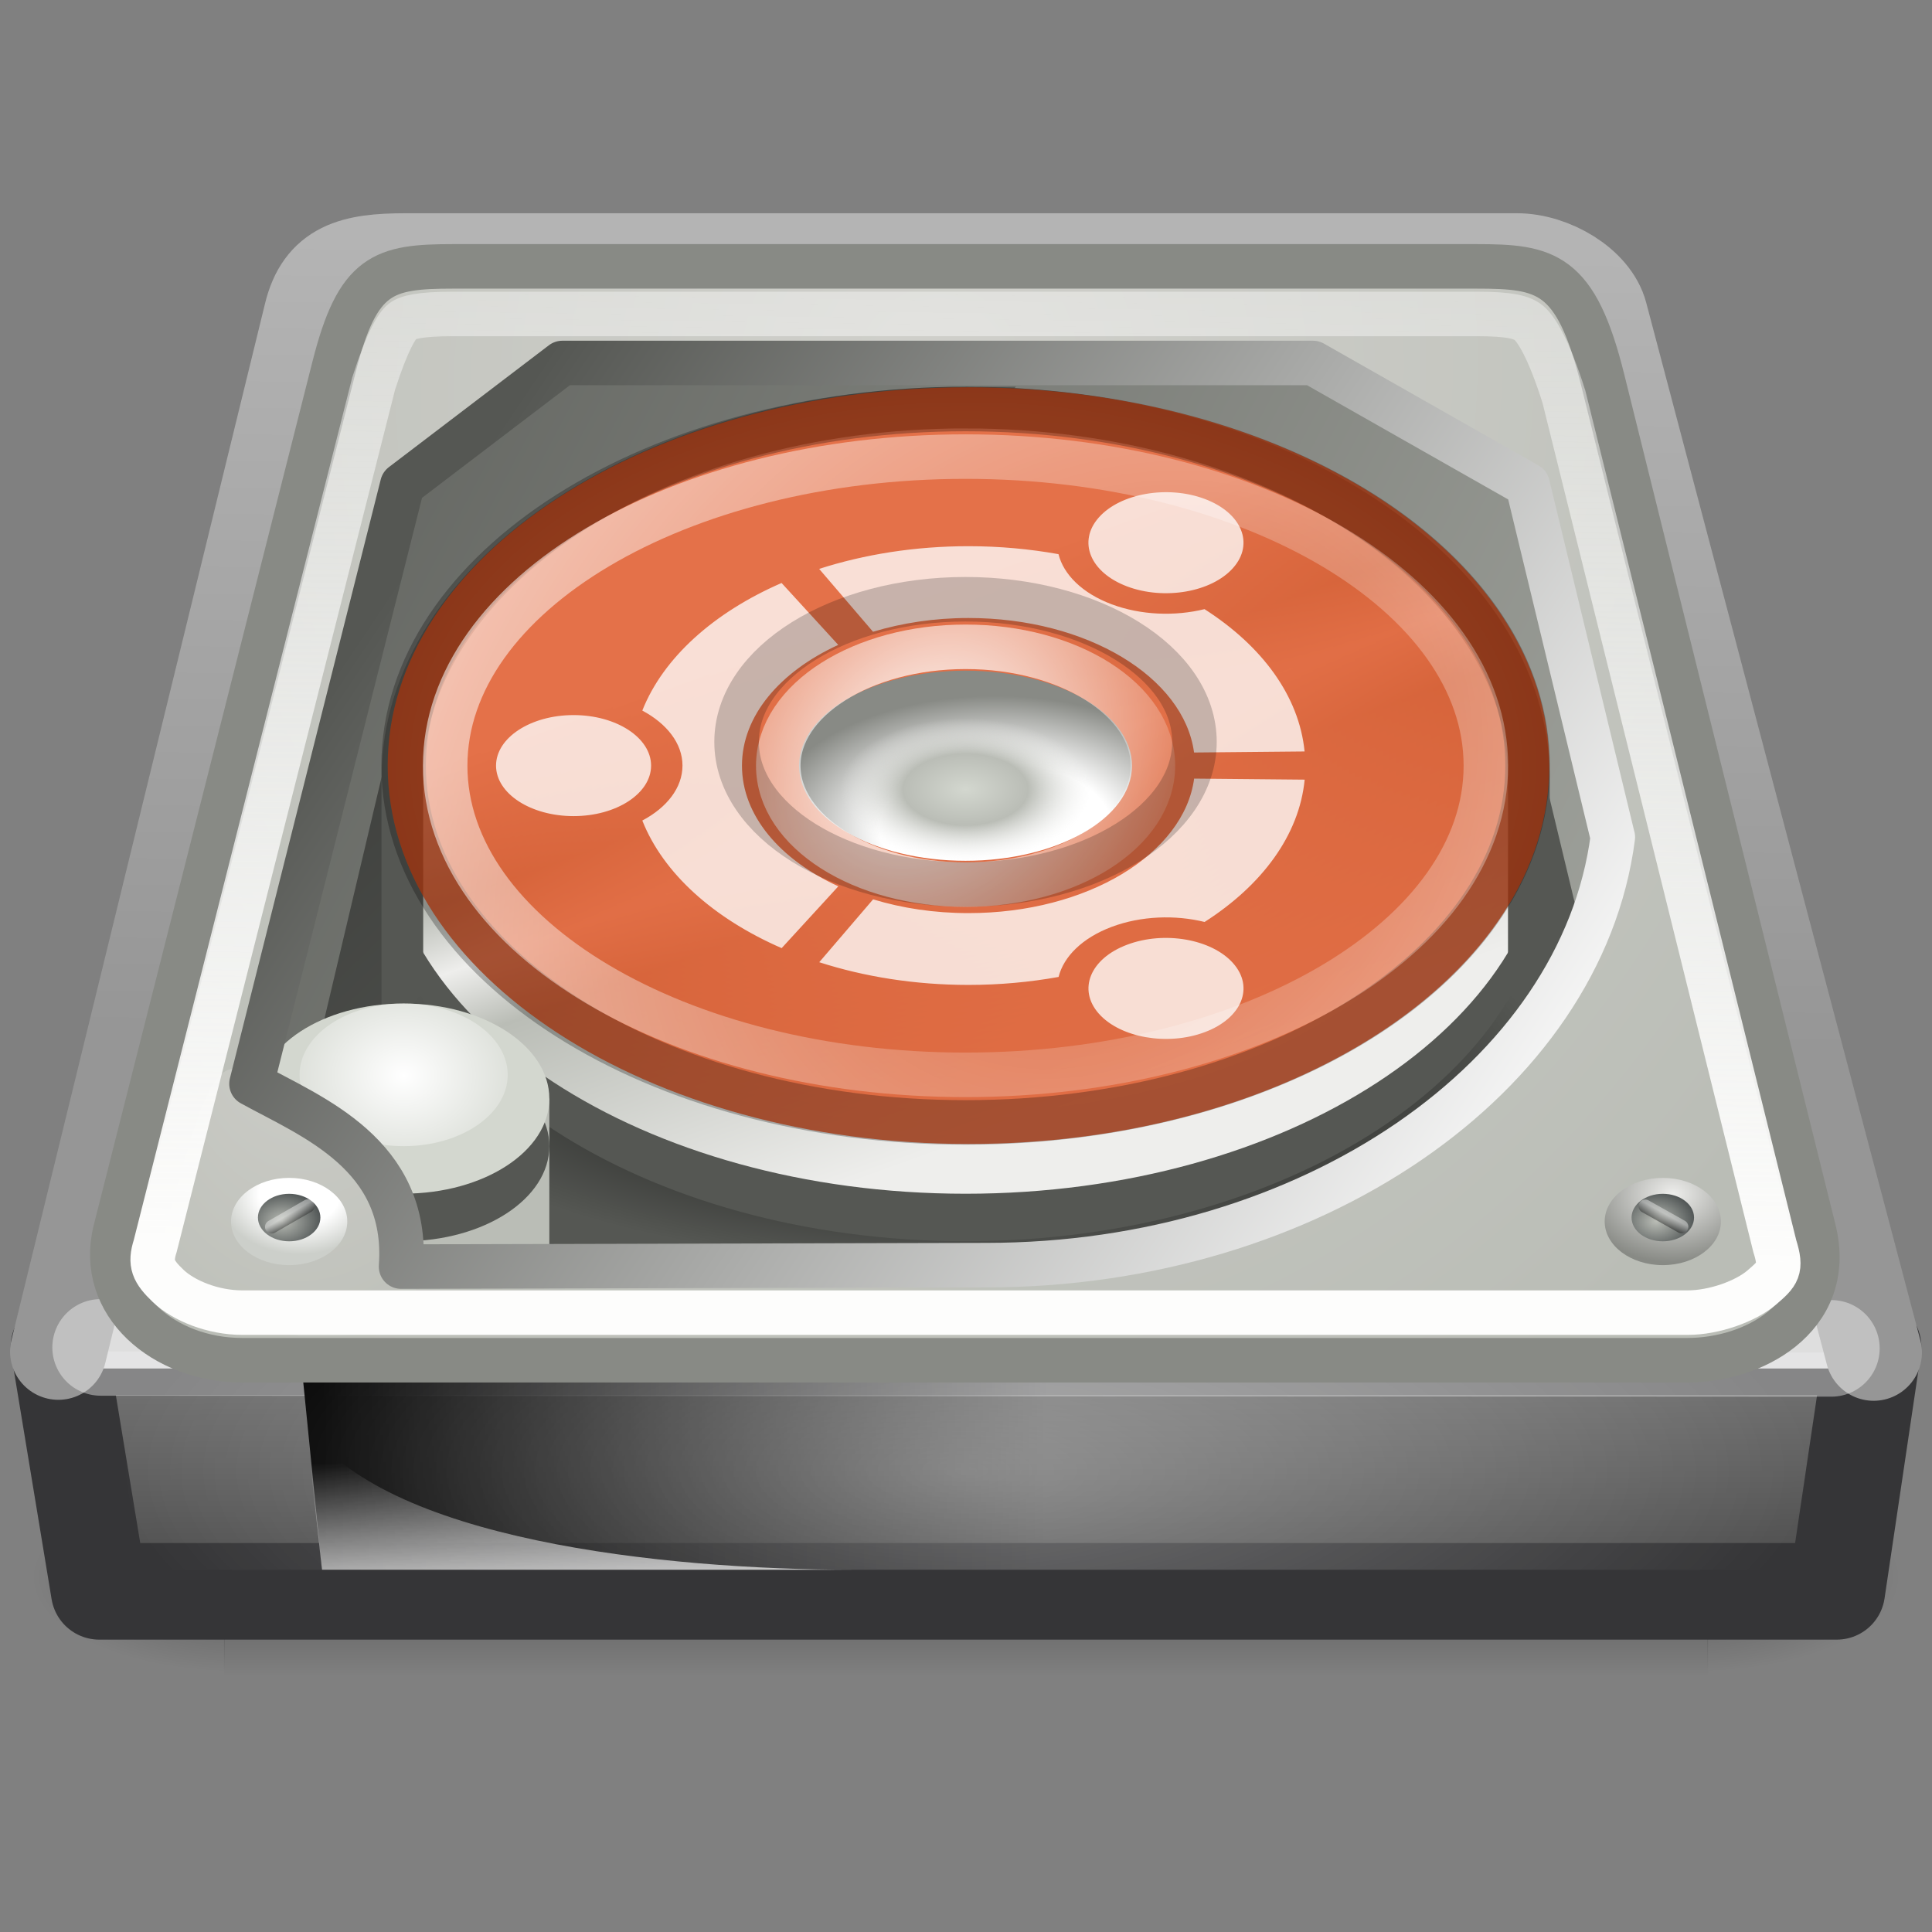 <?xml version="1.0" encoding="UTF-8" standalone="no"?>
<!-- Created with Inkscape (http://www.inkscape.org/) -->

<svg
   xmlns:dc="http://purl.org/dc/elements/1.1/"
   xmlns:cc="http://creativecommons.org/ns#"
   xmlns:rdf="http://www.w3.org/1999/02/22-rdf-syntax-ns#"
   xmlns:svg="http://www.w3.org/2000/svg"
   xmlns="http://www.w3.org/2000/svg"
   xmlns:xlink="http://www.w3.org/1999/xlink"
   xmlns:sodipodi="http://sodipodi.sourceforge.net/DTD/sodipodi-0.dtd"
   xmlns:inkscape="http://www.inkscape.org/namespaces/inkscape"
   id="svg3786"
   height="24"
   width="24"
   version="1.0"
   inkscape:version="0.48.4 r9939"
   sodipodi:docname="gparted.svg">
  <rect width="100%" height="100%" fill="#808080" stroke="none"/>
  <sodipodi:namedview
     pagecolor="#ffffff"
     bordercolor="#666666"
     borderopacity="1"
     objecttolerance="10"
     gridtolerance="10"
     guidetolerance="10"
     inkscape:pageopacity="0"
     inkscape:pageshadow="2"
     inkscape:window-width="1322"
     inkscape:window-height="1027"
     id="namedview73"
     showgrid="false"
     inkscape:zoom="29.083333"
     inkscape:cx="12"
     inkscape:cy="12"
     inkscape:window-x="860"
     inkscape:window-y="24"
     inkscape:window-maximized="0"
     inkscape:current-layer="svg3786" />
  <defs
     id="defs3788">
    <radialGradient
       id="radialGradient4241"
       fx="113.67"
       fy="98"
       gradientUnits="userSpaceOnUse"
       cy="97.588"
       cx="113.07"
       r="2.563">
      <stop
         id="stop4243"
         style="stop-color:#eee"
         offset="0" />
      <stop
         id="stop4245"
         style="stop-color:#cecece"
         offset=".16" />
      <stop
         id="stop4247"
         style="stop-color:#888"
         offset=".468" />
      <stop
         id="stop4249"
         style="stop-color:#555"
         offset="1" />
    </radialGradient>
    <linearGradient
       id="linearGradient4035">
      <stop
         id="stop4037"
         style="stop-color:#f5f5f5"
         offset="0" />
      <stop
         id="stop4039"
         style="stop-color:#e7e7e7"
         offset=".47" />
      <stop
         id="stop4041"
         style="stop-color:#8c8c8c"
         offset=".693" />
      <stop
         id="stop4043"
         style="stop-color:#ddd"
         offset=".835" />
      <stop
         id="stop4045"
         style="stop-color:#a8a8a8"
         offset="1" />
    </linearGradient>
    <linearGradient
       id="linearGradient5060">
      <stop
         id="stop5062"
         offset="0" />
      <stop
         id="stop5064"
         style="stop-opacity:0"
         offset="1" />
    </linearGradient>
    <radialGradient
       id="radialGradient2896"
       gradientUnits="userSpaceOnUse"
       cy="42"
       cx="24"
       gradientTransform="matrix(0.5,0,1.39065e-8,0.179,5.5e-7,10.75)"
       r="21">
      <stop
         id="stop6312-6"
         style="stop-color:#fff"
         offset="0" />
      <stop
         id="stop6314-6"
         style="stop-color:#fff;stop-opacity:0"
         offset="1" />
    </radialGradient>
    <radialGradient
       id="radialGradient2902"
       xlink:href="#linearGradient4035"
       gradientUnits="userSpaceOnUse"
       cy="143.83"
       cx="127.32"
       gradientTransform="matrix(0.095,-0.013,0.003,0.05,-3.719,0.714)"
       r="78.728" />
    <linearGradient
       id="linearGradient2905"
       y2="33.759"
       gradientUnits="userSpaceOnUse"
       x2="12.222"
       gradientTransform="matrix(0.511,0,0,0.449,-0.013,2.989)"
       y1="37.206"
       x1="12.277">
      <stop
         id="stop4238"
         style="stop-color:#eee"
         offset="0" />
      <stop
         id="stop4240"
         style="stop-color:#eee;stop-opacity:0"
         offset="1" />
    </linearGradient>
    <linearGradient
       id="linearGradient2908"
       y2="35.281"
       xlink:href="#linearGradient5060"
       gradientUnits="userSpaceOnUse"
       x2="24.688"
       gradientTransform="matrix(0.511,0,0,0.449,0.394,2.393)"
       y1="35.281"
       x1="7.062" />
    <radialGradient
       id="radialGradient2920"
       gradientUnits="userSpaceOnUse"
       cy="191.85"
       cx="142.62"
       gradientTransform="matrix(0.092,0,0,-0.065,-1.556,21.024)"
       r="78.728">
      <stop
         id="stop7611"
         style="stop-color:#fff"
         offset="0" />
      <stop
         id="stop7677"
         style="stop-color:#e7e7e7"
         offset=".47" />
      <stop
         id="stop7613"
         style="stop-color:#8c8c8c"
         offset=".672" />
      <stop
         id="stop7617"
         style="stop-color:#ddd"
         offset=".835" />
      <stop
         id="stop7615"
         style="stop-color:#a8a8a8"
         offset="1" />
    </radialGradient>
    <radialGradient
       id="radialGradient2923"
       xlink:href="#linearGradient4035"
       gradientUnits="userSpaceOnUse"
       cy="206.43"
       cx="141.75"
       gradientTransform="matrix(0.176,-0.003,0.001,0.145,-13.512,-14.109)"
       r="78.728" />
    <radialGradient
       id="radialGradient2927"
       gradientUnits="userSpaceOnUse"
       cy="8.49"
       cx="11.734"
       gradientTransform="matrix(0.688,0.349,-0.234,0.462,-0.025,-2.969)"
       r="23.048">
      <stop
         id="stop7064"
         style="stop-color:#e6e6e6"
         offset="0" />
      <stop
         id="stop7060"
         style="stop-color:#c8c8c8"
         offset="1" />
    </radialGradient>
    <linearGradient
       id="linearGradient2929"
       y2="10"
       gradientUnits="userSpaceOnUse"
       x2="18.073"
       gradientTransform="matrix(0.5,0,0,0.5,0,-2)"
       y1="29.797"
       x1="17.814">
      <stop
         id="stop3486"
         style="stop-color:#969696"
         offset="0" />
      <stop
         id="stop3488"
         style="stop-color:#b4b4b4"
         offset="1" />
    </linearGradient>
    <linearGradient
       id="linearGradient2933"
       y2="50"
       gradientUnits="userSpaceOnUse"
       x2="30"
       gradientTransform="matrix(0.501,0,0,0.38,-2.525,0.968)"
       y1="41"
       x1="29.938">
      <stop
         id="stop2223"
         style="stop-color:#7a7a7a"
         offset="0" />
      <stop
         id="stop2219"
         style="stop-color:#474747"
         offset="1" />
    </linearGradient>
    <radialGradient
       id="radialGradient2936"
       xlink:href="#linearGradient5060"
       gradientUnits="userSpaceOnUse"
       cy="486.65"
       cx="605.71"
       gradientTransform="matrix(-0.022,0,0,0.01,16.306,14.726)"
       r="117.14" />
    <radialGradient
       id="radialGradient2939"
       xlink:href="#linearGradient5060"
       gradientUnits="userSpaceOnUse"
       cy="486.65"
       cx="605.71"
       gradientTransform="matrix(0.022,0,0,0.01,7.694,14.726)"
       r="117.14" />
    <linearGradient
       id="linearGradient2942"
       y2="609.51"
       gradientUnits="userSpaceOnUse"
       x2="302.86"
       gradientTransform="matrix(0.038,0,0,0.01,-1.799,14.726)"
       y1="366.65"
       x1="302.86">
      <stop
         id="stop5050"
         style="stop-opacity:0"
         offset="0" />
      <stop
         id="stop5056"
         offset=".5" />
      <stop
         id="stop5052"
         style="stop-opacity:0"
         offset="1" />
    </linearGradient>
    <radialGradient
       id="radialGradient2947"
       fx="113.67"
       fy="98"
       xlink:href="#radialGradient4241"
       gradientUnits="userSpaceOnUse"
       cy="97.588"
       cx="113.07"
       gradientTransform="matrix(0.165,0,0,0.175,3.027,-1.253)"
       r="2.563" />
    <radialGradient
       id="radialGradient2953"
       fx="113.67"
       fy="98"
       xlink:href="#radialGradient4241"
       gradientUnits="userSpaceOnUse"
       cy="97.588"
       cx="113.07"
       gradientTransform="matrix(0.112,0.017,-0.012,0.075,7.396,-5.316)"
       r="2.563" />
    <radialGradient
       id="radialGradient2959"
       fx="113.67"
       fy="98"
       xlink:href="#radialGradient4241"
       gradientUnits="userSpaceOnUse"
       cy="97.588"
       cx="113.07"
       gradientTransform="matrix(0.111,-0.019,0.013,0.075,3.133,6.399)"
       r="2.563" />
    <radialGradient
       id="radialGradient2965"
       fx="113.67"
       fy="98"
       xlink:href="#radialGradient4241"
       gradientUnits="userSpaceOnUse"
       cy="97.588"
       cx="113.07"
       gradientTransform="matrix(-0.165,0,0,0.175,20.981,-1.253)"
       r="2.563" />
    <linearGradient
       id="linearGradient5048">
      <stop
         style="stop-color:black;stop-opacity:0;"
         id="stop5050-0"
         offset="0" />
      <stop
         style="stop-color:black;stop-opacity:1;"
         id="stop5056-6"
         offset="0.5" />
      <stop
         style="stop-color:black;stop-opacity:0;"
         id="stop5052-4"
         offset="1" />
    </linearGradient>
    <radialGradient
       inkscape:collect="always"
       xlink:href="#linearGradient5060-3"
       id="radialGradient2644"
       gradientUnits="userSpaceOnUse"
       gradientTransform="matrix(2.774,0,0,1.97,-1891.633,-872.885)"
       cx="605.714"
       cy="486.648"
       fx="605.714"
       fy="486.648"
       r="117.143" />
    <linearGradient
       id="linearGradient5060-3"
       inkscape:collect="always">
      <stop
         style="stop-color:black;stop-opacity:1;"
         id="stop5062-3"
         offset="0" />
      <stop
         style="stop-color:black;stop-opacity:0;"
         id="stop5064-6"
         offset="1" />
    </linearGradient>
    <radialGradient
       inkscape:collect="always"
       xlink:href="#linearGradient5060-3"
       id="radialGradient2646"
       gradientUnits="userSpaceOnUse"
       gradientTransform="matrix(-2.774,0,0,1.97,112.762,-872.885)"
       cx="605.714"
       cy="486.648"
       fx="605.714"
       fy="486.648"
       r="117.143" />
    <linearGradient
       id="linearGradient48779">
      <stop
         style="stop-color:#aaaaaa;stop-opacity:1;"
         offset="0"
         id="stop48781" />
      <stop
         style="stop-color:#7e807a;stop-opacity:1;"
         offset="1"
         id="stop48783" />
    </linearGradient>
    <linearGradient
       id="linearGradient24230">
      <stop
         style="stop-color:#707070;stop-opacity:1;"
         offset="0"
         id="stop24232" />
      <stop
         style="stop-color:#333333;stop-opacity:1;"
         offset="1"
         id="stop24234" />
    </linearGradient>
    <linearGradient
       id="linearGradient4194">
      <stop
         style="stop-color:#aaaaaa;stop-opacity:1;"
         offset="0"
         id="stop4196" />
      <stop
         style="stop-color:#7e807a;stop-opacity:1;"
         offset="1"
         id="stop4198" />
    </linearGradient>
    <radialGradient
       inkscape:collect="always"
       xlink:href="#linearGradient5740"
       id="radialGradient2945"
       gradientUnits="userSpaceOnUse"
       gradientTransform="matrix(1.033,-0.596,0.575,0.996,-12.235,11.555)"
       cx="25.252"
       cy="16.48"
       fx="25.252"
       fy="16.48"
       r="21.98" />
    <linearGradient
       id="linearGradient5740">
      <stop
         id="stop5742"
         offset="0"
         style="stop-color:#d0d0cb;stop-opacity:1;" />
      <stop
         id="stop5744"
         offset="1"
         style="stop-color:#babdb6;stop-opacity:1" />
    </linearGradient>
    <linearGradient
       inkscape:collect="always"
       xlink:href="#linearGradient9641"
       id="linearGradient3802"
       x1="50.506"
       y1="37.469"
       x2="2.4"
       y2="8.448"
       gradientUnits="userSpaceOnUse"
       gradientTransform="matrix(0.517,0,0,0.591,-0.416,-2.893)" />
    <linearGradient
       id="linearGradient9641">
      <stop
         id="stop9643"
         offset="0"
         style="stop-color:#babdb6;stop-opacity:1" />
      <stop
         id="stop9645"
         offset="1"
         style="stop-color:#555753;stop-opacity:1" />
    </linearGradient>
    <linearGradient
       inkscape:collect="always"
       xlink:href="#linearGradient3804"
       id="linearGradient3810"
       x1="8.094"
       y1="13.796"
       x2="20.502"
       y2="29.456"
       gradientUnits="userSpaceOnUse"
       gradientTransform="matrix(0.519,0,0,0.632,-0.476,-5.798)" />
    <linearGradient
       id="linearGradient3804">
      <stop
         style="stop-color:#2f302e;stop-opacity:1;"
         offset="0"
         id="stop3806" />
      <stop
         style="stop-color:#555753;stop-opacity:1;"
         offset="1"
         id="stop3808" />
    </linearGradient>
    <linearGradient
       gradientTransform="matrix(0.5,0,0,0.576,-3.4668e-4,-4.15)"
       inkscape:collect="always"
       xlink:href="#linearGradient4122"
       id="linearGradient4141"
       gradientUnits="userSpaceOnUse"
       x1="19.679"
       y1="20.903"
       x2="23.185"
       y2="32.097" />
    <linearGradient
       id="linearGradient4122">
      <stop
         id="stop4124"
         offset="0"
         style="stop-color:white;stop-opacity:1" />
      <stop
         style="stop-color:#babdb6;stop-opacity:1"
         offset="0.25"
         id="stop4130" />
      <stop
         id="stop4132"
         offset="0.375"
         style="stop-color:#eeeeec;stop-opacity:1" />
      <stop
         style="stop-color:#babdb6;stop-opacity:1"
         offset="0.5"
         id="stop4126" />
      <stop
         id="stop4128"
         offset="1"
         style="stop-color:#eeeeec;stop-opacity:1" />
    </linearGradient>
    <radialGradient
       inkscape:collect="always"
       xlink:href="#linearGradient4092"
       id="radialGradient4098"
       cx="24"
       cy="30.266"
       fx="24"
       fy="30.266"
       r="14"
       gradientTransform="matrix(0.517,0,0,0.18,-0.416,7.766)"
       gradientUnits="userSpaceOnUse" />
    <linearGradient
       inkscape:collect="always"
       id="linearGradient4092">
      <stop
         style="stop-color:#000000;stop-opacity:1;"
         offset="0"
         id="stop4094" />
      <stop
         style="stop-color:#000000;stop-opacity:0;"
         offset="1"
         id="stop4096" />
    </linearGradient>
    <radialGradient
       inkscape:collect="always"
       xlink:href="#linearGradient3909"
       id="radialGradient3915"
       cx="7.625"
       cy="30.578"
       fx="7.625"
       fy="30.578"
       r="0.531"
       gradientTransform="matrix(3.288,6.5164246e-6,2.857115e-6,-2.709,-20.056,96.197)"
       gradientUnits="userSpaceOnUse" />
    <linearGradient
       inkscape:collect="always"
       id="linearGradient3909">
      <stop
         style="stop-color:#ffffff;stop-opacity:1;"
         offset="0"
         id="stop3911" />
      <stop
         style="stop-color:#ffffff;stop-opacity:0;"
         offset="1"
         id="stop3913" />
    </linearGradient>
    <radialGradient
       inkscape:collect="always"
       xlink:href="#linearGradient5740-6"
       id="radialGradient3884"
       gradientUnits="userSpaceOnUse"
       gradientTransform="matrix(0.155,-0.151,0.086,0.252,-1.494,11.317)"
       cx="25.252"
       cy="16.48"
       fx="25.252"
       fy="16.48"
       r="21.98" />
    <linearGradient
       id="linearGradient5740-6">
      <stop
         id="stop5742-3"
         offset="0"
         style="stop-color:#d0d0cb;stop-opacity:1;" />
      <stop
         id="stop5744-8"
         offset="1"
         style="stop-color:#babdb6;stop-opacity:1" />
    </linearGradient>
    <linearGradient
       inkscape:collect="always"
       xlink:href="#linearGradient3468"
       id="linearGradient2937"
       gradientUnits="userSpaceOnUse"
       gradientTransform="matrix(0.517,0,0,0.588,-0.416,-5.215)"
       x1="24.749"
       y1="35.355"
       x2="24.999"
       y2="14.998" />
    <linearGradient
       id="linearGradient3468">
      <stop
         id="stop3470"
         offset="0"
         style="stop-color:#fdfdfc;stop-opacity:1" />
      <stop
         id="stop3472"
         offset="1"
         style="stop-color:white;stop-opacity:0.371" />
    </linearGradient>
    <radialGradient
       inkscape:collect="always"
       xlink:href="#linearGradient9633"
       id="radialGradient2929"
       gradientUnits="userSpaceOnUse"
       gradientTransform="matrix(-2.133,0,0,1.6,36.85,-33.66)"
       cx="7.534"
       cy="30.308"
       fx="7.534"
       fy="30.308"
       r="0.531" />
    <linearGradient
       id="linearGradient9633">
      <stop
         id="stop9635"
         offset="0"
         style="stop-color:#eeeeec;stop-opacity:1" />
      <stop
         id="stop9639"
         offset="1"
         style="stop-color:#888a85;stop-opacity:1" />
    </linearGradient>
    <radialGradient
       inkscape:collect="always"
       xlink:href="#linearGradient8613"
       id="radialGradient2927-9"
       gradientUnits="userSpaceOnUse"
       gradientTransform="matrix(1.214,0,0,0.924,11.447,-13.079)"
       cx="7.518"
       cy="30.574"
       fx="7.518"
       fy="30.574"
       r="0.531" />
    <linearGradient
       id="linearGradient8613">
      <stop
         id="stop8615"
         offset="0"
         style="stop-color:#babdb6;stop-opacity:1" />
      <stop
         id="stop8617"
         offset="1"
         style="stop-color:#2e3436;stop-opacity:1" />
    </linearGradient>
    <linearGradient
       gradientTransform="matrix(0.517,0,0,0.591,-0.416,-2.893)"
       inkscape:collect="always"
       xlink:href="#linearGradient8710"
       id="linearGradient2917"
       gradientUnits="userSpaceOnUse"
       x1="40.617"
       y1="30.555"
       x2="40.711"
       y2="30.359" />
    <linearGradient
       id="linearGradient8710">
      <stop
         id="stop8712"
         offset="0"
         style="stop-color:black;stop-opacity:1;" />
      <stop
         id="stop8714"
         offset="1"
         style="stop-color:white;stop-opacity:1;" />
    </linearGradient>
    <radialGradient
       inkscape:collect="always"
       xlink:href="#linearGradient9613"
       id="radialGradient2941"
       gradientUnits="userSpaceOnUse"
       gradientTransform="matrix(-1.889,0,0,1.417,17.925,-28.112)"
       cx="7.519"
       cy="30.304"
       fx="7.519"
       fy="30.304"
       r="0.531" />
    <linearGradient
       id="linearGradient9613">
      <stop
         id="stop9615"
         offset="0"
         style="stop-color:white;stop-opacity:1" />
      <stop
         style="stop-color:white;stop-opacity:1;"
         offset="0.5"
         id="stop9619" />
      <stop
         id="stop9617"
         offset="1"
         style="stop-color:#cccfca;stop-opacity:1" />
    </linearGradient>
    <radialGradient
       inkscape:collect="always"
       xlink:href="#linearGradient8613"
       id="radialGradient2931"
       gradientUnits="userSpaceOnUse"
       gradientTransform="matrix(1.214,0,0,0.924,-5.617,-13.079)"
       cx="7.518"
       cy="30.574"
       fx="7.518"
       fy="30.574"
       r="0.531" />
    <linearGradient
       id="linearGradient3555">
      <stop
         id="stop3557"
         offset="0"
         style="stop-color:#babdb6;stop-opacity:1" />
      <stop
         id="stop3559"
         offset="1"
         style="stop-color:#2e3436;stop-opacity:1" />
    </linearGradient>
    <linearGradient
       inkscape:collect="always"
       xlink:href="#linearGradient8710"
       id="linearGradient2915"
       gradientUnits="userSpaceOnUse"
       gradientTransform="matrix(0.312,-0.471,0.413,0.356,-21.682,23.47)"
       x1="40.617"
       y1="30.555"
       x2="40.711"
       y2="30.359" />
    <linearGradient
       id="linearGradient3562">
      <stop
         id="stop3564"
         offset="0"
         style="stop-color:black;stop-opacity:1;" />
      <stop
         id="stop3566"
         offset="1"
         style="stop-color:white;stop-opacity:1;" />
    </linearGradient>
    <radialGradient
       inkscape:collect="always"
       xlink:href="#linearGradient4062"
       id="radialGradient4068"
       cx="22.519"
       cy="27.786"
       fx="22.519"
       fy="27.786"
       r="10.337"
       gradientTransform="matrix(-0.7,0,0,0.457,27.765,-3.191)"
       gradientUnits="userSpaceOnUse" />
    <linearGradient
       inkscape:collect="always"
       id="linearGradient4062">
      <stop
         style="stop-color:#ffffff;stop-opacity:1;"
         offset="0"
         id="stop4064" />
      <stop
         style="stop-color:#ffffff;stop-opacity:0;"
         offset="1"
         id="stop4066" />
    </linearGradient>
    <radialGradient
       inkscape:collect="always"
       xlink:href="#linearGradient4054"
       id="radialGradient4060"
       cx="21.366"
       cy="28.457"
       fx="21.366"
       fy="28.457"
       r="4.621"
       gradientTransform="matrix(-0.639,-0.948,-0.811,0.713,49.509,10.584)"
       gradientUnits="userSpaceOnUse" />
    <linearGradient
       inkscape:collect="always"
       id="linearGradient4054">
      <stop
         style="stop-color:#ef2929;stop-opacity:1"
         offset="0"
         id="stop4056" />
      <stop
         style="stop-color:#cc0000;stop-opacity:1"
         offset="1"
         id="stop4058" />
    </linearGradient>
    <radialGradient
       inkscape:collect="always"
       xlink:href="#linearGradient4038"
       id="radialGradient4044"
       cx="23.571"
       cy="22.566"
       fx="23.571"
       fy="22.566"
       r="11.155"
       gradientTransform="matrix(-0.554,0,0,0.362,25.361,0.661)"
       gradientUnits="userSpaceOnUse" />
    <linearGradient
       inkscape:collect="always"
       id="linearGradient4038">
      <stop
         style="stop-color:#8ae234;stop-opacity:1"
         offset="0"
         id="stop4040" />
      <stop
         style="stop-color:#73d216;stop-opacity:1"
         offset="1"
         id="stop4042" />
    </linearGradient>
    <radialGradient
       inkscape:collect="always"
       xlink:href="#linearGradient4046"
       id="radialGradient4052"
       cx="25.526"
       cy="26.024"
       fx="25.526"
       fy="26.024"
       r="6.535"
       gradientTransform="matrix(-0.29,-0.539,-0.568,0.399,32.495,12.903)"
       gradientUnits="userSpaceOnUse" />
    <linearGradient
       inkscape:collect="always"
       id="linearGradient4046">
      <stop
         style="stop-color:#fcaf3e;stop-opacity:1"
         offset="0"
         id="stop4048" />
      <stop
         style="stop-color:#f57900;stop-opacity:1"
         offset="1"
         id="stop4050" />
    </linearGradient>
    <linearGradient
       inkscape:collect="always"
       xlink:href="#linearGradient5690"
       id="linearGradient3794"
       x1="35.723"
       y1="33.222"
       x2="11.953"
       y2="14.983"
       gradientUnits="userSpaceOnUse"
       gradientTransform="matrix(0.517,0,0,0.591,-0.416,-2.893)" />
    <linearGradient
       id="linearGradient5690">
      <stop
         id="stop5692"
         offset="0"
         style="stop-color:white;stop-opacity:1;" />
      <stop
         id="stop5694"
         offset="1"
         style="stop-color:#555753;stop-opacity:1" />
    </linearGradient>
    <radialGradient
       inkscape:collect="always"
       xlink:href="#linearGradient4070"
       id="radialGradient4006"
       gradientUnits="userSpaceOnUse"
       gradientTransform="matrix(-5.411,0,0,-3.091,53.051,103.954)"
       cx="7.519"
       cy="30.304"
       fx="7.519"
       fy="30.304"
       r="0.531" />
    <linearGradient
       id="linearGradient4070">
      <stop
         style="stop-color:white;stop-opacity:1"
         offset="0"
         id="stop4072" />
      <stop
         id="stop4074"
         offset="0.5"
         style="stop-color:white;stop-opacity:1;" />
      <stop
         style="stop-color:#888a85;stop-opacity:1"
         offset="1"
         id="stop4076" />
    </linearGradient>
    <radialGradient
       inkscape:collect="always"
       xlink:href="#linearGradient4078"
       id="radialGradient4014"
       cx="7.625"
       cy="30.578"
       fx="7.625"
       fy="30.578"
       r="0.531"
       gradientTransform="matrix(-2.92,-6.1617716e-7,-2.6968118e-7,1.668,34.261,-41.197)"
       gradientUnits="userSpaceOnUse" />
    <linearGradient
       id="linearGradient4078">
      <stop
         style="stop-color:#d3d7cf;stop-opacity:1"
         offset="0"
         id="stop4080" />
      <stop
         id="stop4082"
         offset="0.5"
         style="stop-color:#babdb6;stop-opacity:1" />
      <stop
         style="stop-color:#eeeeec;stop-opacity:0"
         offset="1"
         id="stop4084" />
    </linearGradient>
    <radialGradient
       inkscape:collect="always"
       xlink:href="#linearGradient4108"
       id="radialGradient4024"
       cx="21.885"
       cy="21.092"
       fx="21.885"
       fy="21.092"
       r="10.683"
       gradientTransform="matrix(-0.429,-0.757,-0.903,0.586,42.117,14.4)"
       gradientUnits="userSpaceOnUse" />
    <linearGradient
       id="linearGradient4108">
      <stop
         id="stop4110"
         offset="0"
         style="stop-color:#ffffff;stop-opacity:0;" />
      <stop
         id="stop4112"
         offset="1"
         style="stop-color:#ffffff;stop-opacity:1;" />
    </linearGradient>
    <radialGradient
       inkscape:collect="always"
       xlink:href="#linearGradient4018"
       id="radialGradient4088"
       gradientUnits="userSpaceOnUse"
       gradientTransform="matrix(-0.154,-0.291,-0.325,0.225,22.839,11.392)"
       cx="24.691"
       cy="23.189"
       fx="24.691"
       fy="23.189"
       r="10.683" />
    <linearGradient
       inkscape:collect="always"
       id="linearGradient4018">
      <stop
         style="stop-color:#ffffff;stop-opacity:1;"
         offset="0"
         id="stop4020" />
      <stop
         style="stop-color:#ffffff;stop-opacity:0;"
         offset="1"
         id="stop4022" />
    </linearGradient>
    <radialGradient
       r="21.98"
       fy="16.48"
       fx="25.252"
       cy="16.48"
       cx="25.252"
       gradientTransform="matrix(0.534,-0.352,0.297,0.588,-6.742,3.933)"
       gradientUnits="userSpaceOnUse"
       id="radialGradient3635"
       xlink:href="#linearGradient5740"
       inkscape:collect="always" />
    <radialGradient
       inkscape:collect="always"
       xlink:href="#linearGradient4018-6"
       id="radialGradient4088-1"
       gradientUnits="userSpaceOnUse"
       gradientTransform="matrix(-0.154,-0.291,-0.325,0.225,22.839,11.392)"
       cx="24.691"
       cy="23.189"
       fx="24.691"
       fy="23.189"
       r="10.683" />
    <linearGradient
       inkscape:collect="always"
       id="linearGradient4018-6">
      <stop
         style="stop-color:#ffffff;stop-opacity:1;"
         offset="0"
         id="stop4020-8" />
      <stop
         style="stop-color:#ffffff;stop-opacity:0;"
         offset="1"
         id="stop4022-4" />
    </linearGradient>
    <radialGradient
       inkscape:collect="always"
       xlink:href="#linearGradient4078-9"
       id="radialGradient4014-3"
       cx="7.625"
       cy="30.578"
       fx="7.625"
       fy="30.578"
       r="0.531"
       gradientTransform="matrix(-2.92,-6.1617716e-7,-2.6968118e-7,1.668,34.26,-41.197)"
       gradientUnits="userSpaceOnUse" />
    <linearGradient
       id="linearGradient4078-9">
      <stop
         style="stop-color:#d3d7cf;stop-opacity:1"
         offset="0"
         id="stop4080-5" />
      <stop
         id="stop4082-8"
         offset="0.5"
         style="stop-color:#babdb6;stop-opacity:1" />
      <stop
         style="stop-color:#eeeeec;stop-opacity:0"
         offset="1"
         id="stop4084-4" />
    </linearGradient>
    <radialGradient
       inkscape:collect="always"
       xlink:href="#linearGradient4070-7"
       id="radialGradient4006-0"
       gradientUnits="userSpaceOnUse"
       gradientTransform="matrix(-5.411,0,0,-3.091,53.051,103.954)"
       cx="7.519"
       cy="30.304"
       fx="7.519"
       fy="30.304"
       r="0.531" />
    <linearGradient
       id="linearGradient4070-7">
      <stop
         style="stop-color:white;stop-opacity:1"
         offset="0"
         id="stop4072-7" />
      <stop
         id="stop4074-3"
         offset="0.5"
         style="stop-color:white;stop-opacity:1;" />
      <stop
         style="stop-color:#888a85;stop-opacity:1"
         offset="1"
         id="stop4076-4" />
    </linearGradient>
    <radialGradient
       r="0.531"
       fy="30.304"
       fx="7.519"
       cy="30.304"
       cx="7.519"
       gradientTransform="matrix(-5.411,0,0,-3.091,53.05,103.954)"
       gradientUnits="userSpaceOnUse"
       id="radialGradient3258"
       xlink:href="#linearGradient4070-7"
       inkscape:collect="always" />
    <radialGradient
       inkscape:collect="always"
       xlink:href="#linearGradient4108-2"
       id="radialGradient4024-8"
       cx="21.885"
       cy="21.092"
       fx="21.885"
       fy="21.092"
       r="10.683"
       gradientTransform="matrix(-0.429,-0.757,-0.903,0.586,42.117,14.4)"
       gradientUnits="userSpaceOnUse" />
    <linearGradient
       id="linearGradient4108-2">
      <stop
         id="stop4110-4"
         offset="0"
         style="stop-color:#ffffff;stop-opacity:0;" />
      <stop
         id="stop4112-8"
         offset="1"
         style="stop-color:#ffffff;stop-opacity:1;" />
    </linearGradient>
    <radialGradient
       r="10.683"
       fy="21.092"
       fx="21.885"
       cy="21.092"
       cx="21.885"
       gradientTransform="matrix(-0.429,-0.757,-0.903,0.586,42.116,14.4)"
       gradientUnits="userSpaceOnUse"
       id="radialGradient3286"
       xlink:href="#linearGradient4108-2"
       inkscape:collect="always" />
  </defs>
  <rect
     id="rect2723"
     style="opacity:0.3;fill:url(#linearGradient2942)"
     height="2.5"
     width="18.435"
     y="18.5"
     x="2.783" />
  <path
     id="path2725"
     style="opacity:0.3;fill:url(#radialGradient2939)"
     d="m 21.209,18.5 v 2.5 C 22.363,21.004 24,20.44 24,19.75 c 0,-0.69 -1.288,-1.25 -2.792,-1.25 z"
     inkscape:connector-curvature="0" />
  <path
     id="path2727"
     style="opacity:0.3;fill:url(#radialGradient2936)"
     d="m 2.792,18.5 v 2.5 C 1.637,21.004 0,20.44 0,19.75 c 0,-0.69 1.289,-1.25 2.792,-1.25 z"
     inkscape:connector-curvature="0" />
  <path
     id="rect6431"
     style="fill:url(#linearGradient2933);fill-rule:evenodd;stroke:#353537;stroke-width:1.2;stroke-linecap:round;stroke-linejoin:round;stroke-miterlimit:4;stroke-dasharray:none;enable-background:new"
     d="m 0.732,16.732 h 22.536 l -0.451,3.036 H 1.233 l -0.501,-3.036 z"
     inkscape:connector-curvature="0" />
  <rect
     id="rect6381"
     style="fill:#d2d2d3;fill-rule:evenodd;enable-background:new"
     height="0.5"
     width="22.5"
     y="16.5"
     x="0.75" />
  <path
     id="path6345"
     style="fill:url(#radialGradient2927);stroke:url(#linearGradient2929);stroke-width:1.2;stroke-linecap:round;stroke-linejoin:round;stroke-miterlimit:4;stroke-dasharray:none"
     d="m 23.275,16.801 -3.405,-12.887 c -0.096,-0.367 -0.601,-0.665 -1.025,-0.665 H 5.037 c -0.651,0 -1.025,0.099 -1.162,0.665 L 0.725,16.789"
     inkscape:connector-curvature="0" />
  <path
     id="path7046"
     style="opacity:0.4;fill:none;stroke:#ffffff;stroke-width:1.2;stroke-linecap:round;stroke-miterlimit:4;stroke-dasharray:none"
     d="m 22.75,16.75 -21.5,-0.012"
     inkscape:connector-curvature="0" />
  <path
     id="path9001"
     style="fill:url(#radialGradient2923)"
     d="m 20.485,11.187 c -0.109,-0.999 -0.838,-1.952 -2.05,-2.703 -0.025,-0.289 -0.335,-3.986 -0.335,-3.986 -0.024,-0.284 -0.386,-0.498 -0.842,-0.498 h -2.866 c -0.46,0 -0.815,0.217 -0.827,0.505 -0.053,1.302 -1.656,1.981 -4.048,2.599 -0.838,0.145 -3.023,0.828 -3.525,1.127 C 4.517,9.018 3.636,10.067 3.514,11.187 c -0.111,1.018 0.422,2.037 1.502,2.869 1.58,1.218 4.191,1.945 6.984,1.945 2.793,0 5.404,-0.727 6.984,-1.945 0.986,-0.759 1.516,-1.675 1.516,-2.604 0,-0.088 -0.005,-0.176 -0.014,-0.265 h 2.9e-5 z M 12,15.495 c -4.652,0 -8.213,-2.04 -7.956,-4.405 0.111,-1.02 0.927,-2.108 2.279,-2.825 0.253,-0.191 2.539,-0.933 3.358,-1.063 2.272,-0.586 4.35,-1.347 4.415,-2.949 0.003,-0.077 0.134,-0.138 0.296,-0.138 h 2.865 c 0.166,0 0.306,0.064 0.312,0.142 l 0.348,4.141 c 1.204,0.698 1.934,1.74 2.038,2.692 0.258,2.365 -3.304,4.405 -7.956,4.405 z"
     inkscape:connector-curvature="0" />
  <path
     id="path9003"
     style="fill:url(#radialGradient2920)"
     d="m 12,12.5 c -1.683,0 -2.972,-0.634 -2.999,-1.474 -5e-4,-0.009 -5e-4,-0.018 -5e-4,-0.027 0,-0.304 0.169,-0.593 0.49,-0.838 C 10.034,9.747 10.972,9.5 12,9.5 c 1.028,0 1.966,0.247 2.51,0.661 0.331,0.252 0.5,0.551 0.49,0.865 -0.028,0.84 -1.317,1.474 -3,1.474 v 1e-6 z m 0,-2.53 c -1.581,0 -2.386,0.628 -2.367,1.201 0.018,0.564 1.078,1.015 2.367,1.015 1.289,0 2.349,-0.451 2.367,-1.015 C 14.386,10.598 13.581,9.97 12,9.97 z"
     inkscape:connector-curvature="0" />
  <path
     id="path9007"
     style="fill:#e1e1e1"
     d="M 3.008,15.809 C 2.987,16.108 2.676,16.35 2.314,16.35 1.952,16.35 1.677,16.107 1.702,15.81 c 0.024,-0.296 0.335,-0.535 0.694,-0.535 0.359,1.41e-4 0.633,0.239 0.613,0.535 z"
     inkscape:connector-curvature="0" />
  <path
     id="path9009"
     style="fill:url(#radialGradient2965)"
     d="m 2.773,15.601 c 0.033,0.038 0.071,0.098 0.071,0.179 0,0.006 -3.301e-4,0.012 -6.6e-4,0.018 -0.014,0.205 -0.257,0.378 -0.53,0.378 -0.155,0 -0.297,-0.057 -0.38,-0.152 -0.035,-0.041 -0.076,-0.108 -0.069,-0.198 0.017,-0.203 0.259,-0.375 0.529,-0.375 0.154,1.41e-4 0.296,0.056 0.378,0.151 h 1.3e-6 z"
     inkscape:connector-curvature="0" />
  <path
     id="path9019"
     style="fill:#f0f0f0;opacity:0.77"
     d="m 16.513,11.624 c 0.035,0.124 0.263,0.193 0.508,0.151 0.245,-0.041 0.413,-0.176 0.375,-0.3 -0.038,-0.123 -0.265,-0.19 -0.507,-0.149 -0.243,0.041 -0.411,0.174 -0.376,0.298 z"
     inkscape:connector-curvature="0" />
  <path
     id="path9021"
     style="fill:url(#radialGradient2959);opacity:0.77"
     d="m 16.657,11.508 c -0.02,0.02 -0.041,0.05 -0.035,0.084 4.14e-4,0.002 10e-4,0.005 0.002,0.007 0.024,0.086 0.201,0.132 0.385,0.101 0.105,-0.018 0.197,-0.058 0.246,-0.108 0.021,-0.021 0.043,-0.055 0.032,-0.092 -0.026,-0.085 -0.202,-0.13 -0.385,-0.1 -0.104,0.018 -0.196,0.058 -0.245,0.107 l -1e-6,10e-7 z"
     inkscape:connector-curvature="0" />
  <path
     id="path9025"
     style="fill:#e1e1e1"
     d="m 18.456,3.849 c -0.006,0.129 0.189,0.265 0.435,0.303 0.246,0.038 0.447,-0.037 0.451,-0.167 0.003,-0.129 -0.192,-0.264 -0.435,-0.301 -0.243,-0.037 -0.445,0.036 -0.451,0.165 z"
     inkscape:connector-curvature="0" />
  <path
     id="path9027"
     style="fill:url(#radialGradient2953)"
     d="m 18.629,3.784 c -0.025,0.013 -0.055,0.035 -0.06,0.069 -3.8e-4,0.002 -5.5e-4,0.005 -7e-4,0.008 -0.004,0.089 0.149,0.188 0.334,0.217 0.105,0.016 0.205,0.007 0.267,-0.025 0.027,-0.014 0.058,-0.038 0.059,-0.077 0.002,-0.089 -0.151,-0.187 -0.334,-0.216 -0.105,-0.016 -0.204,-0.007 -0.266,0.025 l -1e-6,-7e-7 z"
     inkscape:connector-curvature="0" />
  <path
     id="rect8993"
     style="fill:url(#linearGradient2908);fill-rule:evenodd"
     d="m 3.75,17 h 9.25 V 19.5 H 4 L 3.75,17 z"
     inkscape:connector-curvature="0" />
  <path
     id="path8995"
     style="opacity:0.811;fill:url(#linearGradient2905);fill-rule:evenodd"
     d="M 4,19.5 3.8,17.697 C 4.737,19.126 8.236,19.5 10.606,19.5 h -6.606 z"
     inkscape:connector-curvature="0" />
  <path
     id="path9039"
     style="fill:url(#radialGradient2902)"
     d="m 5.454,4 -0.052,0.191 -0.771,2.836 -0.131,0.474 0.382,-0.102 6.498,-1.772 0.021,-0.009 0.017,-0.009 c 0.344,-0.177 0.528,-0.535 0.571,-0.864 0.022,-0.164 0.015,-0.325 -0.041,-0.474 -0.053,-0.14 -0.192,-0.265 -0.337,-0.261 v -0.009 h -0.024 -5.977 -0.155 l 1.65e-5,5e-7 z m 0.22,0.175 h 5.989 c 0.003,0.024 0.009,0.037 0.003,0.083 -0.019,0.143 -0.1,0.652 -0.303,0.764 l -6.298,1.719 0.609,-2.565 h 1.955e-4 z"
     inkscape:connector-curvature="0" />
  <path
     id="path9091"
     style="fill:#e1e1e1"
     d="m 21.001,15.809 c 0.021,0.298 0.332,0.541 0.694,0.541 0.362,0 0.637,-0.243 0.612,-0.54 -0.024,-0.296 -0.335,-0.535 -0.694,-0.535 -0.359,1.41e-4 -0.633,0.239 -0.613,0.535 z"
     inkscape:connector-curvature="0" />
  <path
     id="path9093"
     style="fill:url(#radialGradient2947)"
     d="m 21.235,15.601 c -0.033,0.038 -0.071,0.098 -0.071,0.179 0,0.006 3.29e-4,0.012 6.5e-4,0.018 0.014,0.205 0.257,0.378 0.53,0.378 0.155,0 0.297,-0.057 0.38,-0.152 0.035,-0.041 0.076,-0.108 0.069,-0.198 -0.017,-0.203 -0.259,-0.375 -0.529,-0.375 -0.154,1.41e-4 -0.296,0.056 -0.378,0.151 h -10e-7 z"
     inkscape:connector-curvature="0" />
  <rect
     id="rect6300-3"
     style="opacity:0.3;fill:url(#radialGradient2896)"
     height="2.5"
     width="21"
     y="17"
     x="1.5" />
  <g
     transform="matrix(0.006,0,0,0.005,23.111,20.877)"
     id="g2544" />
  <path
     inkscape:connector-curvature="0"
     style="fill:url(#radialGradient3635);fill-opacity:1;stroke:#888a85;stroke-width:0.553;stroke-linecap:round;stroke-linejoin:miter;stroke-miterlimit:4;stroke-opacity:1;stroke-dashoffset:0;display:inline"
     d="m 5.631,3.309 12.706,0 c 0.871,0 1.239,0.069 1.572,1.409 0,0 2.489,10.019 2.624,10.563 0.135,0.544 -0.062,0.961 -0.405,1.234 -0.314,0.251 -0.751,0.382 -1.167,0.382 l -10.249,0 -7.706,0 c -0.966,0 -1.804,-0.698 -1.572,-1.616 L 4.15,4.557 C 4.444,3.396 4.76,3.309 5.631,3.309 z"
     id="rect1879"
     sodipodi:nodetypes="cczzsccczzc"
     inkscape:export-filename="/home/lapo/Desktop/uhm.png"
     inkscape:export-xdpi="90"
     inkscape:export-ydpi="90" />
  <path
     inkscape:connector-curvature="0"
     style="color:#000000;fill:url(#linearGradient3802);fill-opacity:1;stroke:none;stroke-width:1;marker:none;visibility:visible;display:inline;overflow:visible"
     d="M 6.985,4.509 4.998,6.023 3.123,13.462 c 0.748,0.413 1.959,0.873 1.858,2.271 l 1.067,0 0,-2.381 c 1.415,1.438 3.665,2.363 6.205,2.363 4.022,0 7.338,-2.33 7.724,-5.317 l 0.113,0 -1.115,-4.375 -2.666,-1.514 -9.324,0 z"
     id="path1997" />
  <path
     inkscape:connector-curvature="0"
     style="color:#000000;fill:url(#linearGradient3810);fill-opacity:1;stroke:none;stroke-width:0.92;marker:none;visibility:visible;display:inline;overflow:visible"
     d="M 6.953,7.149 4.949,8.773 3.721,13.961 c 0.645,0.396 1.287,0.94 1.212,2.049 0,0 7.32,-0.295 7.32,-0.295 3.466,0 6.407,-1.727 7.401,-4.117 l -0.679,-2.824 -2.682,-1.625 -9.34,0 z"
     id="path3008"
     sodipodi:nodetypes="ccccccccc" />
  <path
     inkscape:connector-curvature="0"
     style="color:#000000;fill:url(#linearGradient4141);fill-opacity:1;fill-rule:nonzero;stroke:#555753;stroke-width:0.518;marker:none;visibility:visible;display:inline;overflow:visible;enable-background:accumulate"
     d="m 11.995,5.063 c -3.862,0 -6.997,2.064 -6.997,4.606 l 0,5.074 c 0.152,0.267 0.248,0.581 0.219,0.99 0,0 7.028,-0.018 7.028,-0.018 2.926,0 5.496,-1.289 6.747,-3.167 l 0,-2.879 c 0,-2.543 -3.135,-4.606 -6.997,-4.606 z"
     id="path4134" />
  <path
     inkscape:connector-curvature="0"
     style="color:#000000;fill:#555753;fill-opacity:1;fill-rule:nonzero;stroke:none;stroke-width:1;marker:none;visibility:visible;display:inline;overflow:visible;enable-background:accumulate"
     d="m 4.755,10.103 0,4.615 c 0.158,0.274 0.256,0.596 0.226,1.015 0,0 7.272,-0.018 7.272,-0.018 3.027,0 5.686,-1.323 6.981,-3.249 l 0,-2.363 c 0,2.609 -3.243,4.726 -7.239,4.726 -3.996,0 -7.239,-2.117 -7.239,-4.726 z"
     id="path3982" />
  <path
     inkscape:connector-curvature="0"
     style="color:#000000;fill:url(#radialGradient4098);fill-opacity:1;fill-rule:nonzero;stroke:none;stroke-width:1;marker:none;visibility:visible;display:inline;overflow:visible;enable-background:accumulate"
     d="m 4.755,10.693 0,4.024 c 0.158,0.274 0.256,0.596 0.226,1.015 0,0 7.272,-0.018 7.272,-0.018 3.027,0 5.686,-1.323 6.981,-3.249 l 0,-1.772 c 0,2.609 -3.243,4.726 -7.239,4.726 -3.996,0 -7.239,-2.117 -7.239,-4.726 z"
     id="path3979" />
  <path
     inkscape:connector-curvature="0"
     style="color:#000000;fill:#babdb6;fill-opacity:1;fill-rule:nonzero;stroke:none;stroke-width:1;marker:none;visibility:visible;display:inline;overflow:visible;enable-background:accumulate"
     d="m 4.238,13.647 2.586,0 0,2.363 -2.586,0 0,-2.363 z"
     id="rect3869" />
  <path
     inkscape:connector-curvature="0"
     style="color:#000000;fill:#555753;fill-opacity:1;fill-rule:nonzero;stroke:none;stroke-width:1;marker:none;visibility:visible;display:inline;overflow:visible;enable-background:accumulate"
     d="m 6.824,14.238 c 0,0.652 -0.811,1.181 -1.81,1.181 -0.999,0 -1.81,-0.529 -1.81,-1.181 0,-0.652 0.811,-1.181 1.81,-1.181 0.999,0 1.81,0.529 1.81,1.181 z"
     id="path3814" />
  <path
     inkscape:connector-curvature="0"
     style="color:#000000;fill:#d3d7cf;fill-opacity:1;fill-rule:nonzero;stroke:none;stroke-width:1;marker:none;visibility:visible;display:inline;overflow:visible"
     d="m 6.824,13.647 c 0,-0.652 -0.811,-1.181 -1.81,-1.181 -0.999,0 -1.81,0.529 -1.81,1.181 0,0.652 0.811,1.181 1.81,1.181 0.999,0 1.81,-0.529 1.81,-1.181 z"
     id="path3903" />
  <path
     inkscape:connector-curvature="0"
     style="color:#000000;fill:url(#radialGradient3915);fill-opacity:1;fill-rule:nonzero;stroke:none;stroke-width:1;marker:none;visibility:visible;display:inline;overflow:visible"
     d="m 6.307,13.352 c 0,-0.489 -0.579,-0.886 -1.293,-0.886 -0.714,0 -1.293,0.397 -1.293,0.886 0,0.489 0.579,0.886 1.293,0.886 0.714,0 1.293,-0.397 1.293,-0.886 z"
     id="path3907" />
  <path
     inkscape:connector-curvature="0"
     style="color:#000000;fill:url(#radialGradient3884);fill-opacity:1;fill-rule:nonzero;stroke:none;stroke-width:2.538;marker:none;visibility:visible;display:inline;overflow:visible;enable-background:accumulate"
     d="m 3.463,13.647 c -0.759,-0.778 -0.869,-0.41 -1.474,1.874 0.183,1.017 0.946,0.843 1.733,1.079 0.856,0 1.642,0.024 1.415,-1.043 C 4.867,14.639 4.271,13.92 3.463,13.647 z"
     id="path3882"
     sodipodi:nodetypes="ccccc" />
  <path
     inkscape:connector-curvature="0"
     style="fill:none;stroke:url(#linearGradient2937);stroke-width:0.553;stroke-linecap:round;stroke-linejoin:miter;stroke-miterlimit:4;stroke-opacity:1;stroke-dashoffset:0;display:inline"
     d="m 5.628,3.9 c -0.415,0 -0.567,0.042 -0.63,0.092 -0.063,0.05 -0.185,0.238 -0.356,0.772 L 1.928,15.479 c -0.069,0.217 -0.028,0.315 0.162,0.496 0.19,0.181 0.552,0.331 0.921,0.331 l 17.953,0 c 0.331,0 0.721,-0.141 0.921,-0.312 0.201,-0.172 0.253,-0.226 0.162,-0.515 L 19.428,4.93 C 19.233,4.311 19.075,4.079 18.992,4.011 18.908,3.942 18.762,3.9 18.345,3.9 l -12.717,0 z"
     id="path3394"
     sodipodi:nodetypes="csccsccsccscc" />
  <path
     inkscape:connector-curvature="0"
     style="color:#000000;fill:url(#radialGradient2929);fill-opacity:1;fill-rule:nonzero;stroke:none;stroke-width:0.463;marker:none;visibility:visible;display:inline;overflow:visible"
     d="m 19.934,15.174 c 0,0.299 0.324,0.542 0.722,0.542 0.399,0 0.722,-0.243 0.722,-0.542 0,-0.299 -0.323,-0.542 -0.722,-0.542 -0.399,0 -0.722,0.243 -0.722,0.542 z"
     id="path8660" />
  <path
     inkscape:connector-curvature="0"
     style="color:#000000;fill:url(#radialGradient2927-9);fill-opacity:1;fill-rule:nonzero;stroke:none;stroke-width:1;marker:none;visibility:visible;display:inline;overflow:visible"
     d="m 21.044,15.125 c 0,0.163 -0.174,0.295 -0.388,0.295 -0.214,0 -0.388,-0.132 -0.388,-0.295 0,-0.163 0.174,-0.295 0.388,-0.295 0.214,0 0.388,0.132 0.388,0.295 z"
     id="path8662" />
  <path
     inkscape:connector-curvature="0"
     style="opacity:0.4;fill:none;stroke:url(#linearGradient2917);stroke-width:0.166;stroke-linecap:round;stroke-linejoin:miter;stroke-miterlimit:4;stroke-opacity:1;stroke-dasharray:none;display:inline"
     d="m 20.438,14.984 0.452,0.254"
     id="path8700" />
  <path
     inkscape:connector-curvature="0"
     style="color:#000000;fill:url(#radialGradient2941);fill-opacity:1;fill-rule:nonzero;stroke:none;stroke-width:1;marker:none;visibility:visible;display:inline;overflow:visible"
     d="m 2.87,15.174 c 0,0.299 0.324,0.542 0.722,0.542 0.399,0 0.722,-0.243 0.722,-0.542 0,-0.299 -0.324,-0.542 -0.722,-0.542 -0.399,0 -0.722,0.243 -0.722,0.542 z"
     id="path8621" />
  <path
     inkscape:connector-curvature="0"
     style="color:#000000;fill:url(#radialGradient2931);fill-opacity:1;fill-rule:nonzero;stroke:none;stroke-width:1;marker:none;visibility:visible;display:inline;overflow:visible"
     d="m 3.98,15.125 c 0,0.163 -0.174,0.295 -0.388,0.295 -0.214,0 -0.388,-0.132 -0.388,-0.295 0,-0.163 0.174,-0.295 0.388,-0.295 0.214,0 0.388,0.132 0.388,0.295 z"
     id="path8611" />
  <path
     inkscape:connector-curvature="0"
     style="opacity:0.4;fill:none;stroke:url(#linearGradient2915);stroke-width:0.166;stroke-linecap:round;stroke-linejoin:miter;stroke-miterlimit:4;stroke-opacity:1;stroke-dasharray:none;display:inline"
     d="M 3.375,15.24 3.825,14.981"
     id="path9603" />
  <path
     inkscape:connector-curvature="0"
     style="color:#000000;fill:url(#radialGradient4068);fill-opacity:1;fill-rule:nonzero;stroke:none;stroke-width:0.682;marker:none;visibility:visible;display:inline;overflow:visible;enable-background:accumulate"
     d="m 4.756,9.512 c 0,2.609 3.243,4.726 7.239,4.726 3.996,0 7.239,-2.117 7.239,-4.726 0,-2.609 -3.243,-4.726 -7.239,-4.726 -3.996,0 -7.239,2.117 -7.239,4.726 z"
     id="path3812" />
  <path
     inkscape:connector-curvature="0"
     style="color:#000000;fill:none;stroke:url(#linearGradient3794);stroke-width:0.553;stroke-linecap:round;stroke-linejoin:round;stroke-miterlimit:4;stroke-opacity:1;stroke-dasharray:none;stroke-dashoffset:0;marker:none;visibility:visible;display:inline;overflow:visible"
     d="m 20.034,10.398 -1.058,-4.375 -2.666,-1.514 -9.324,0 -1.988,1.514 -1.874,7.44 c 0.748,0.413 1.959,0.873 1.858,2.271 0,0 7.272,-0.018 7.272,-0.018 4.022,0 7.394,-2.33 7.781,-5.317 z"
     id="path3786"
     sodipodi:nodetypes="ccccccccc" />
  <path
     style="fill:#dd4814;opacity:0.77"
     inkscape:connector-curvature="0"
     d="m 19.246,9.511 c 0,2.596 -3.23,4.7 -7.215,4.7 C 8.046,14.211 4.816,12.107 4.816,9.511 c 0,-2.596 3.23,-4.7 7.215,-4.7 3.985,0 7.215,2.104 7.215,4.7 z"
     id="path6" />
  <path
     style="fill:#ffffff;opacity:0.77"
     inkscape:connector-curvature="0"
     d="m 7.125,8.883 c -0.532,0 -0.963,0.281 -0.963,0.628 0,0.347 0.431,0.627 0.963,0.627 0.532,0 0.963,-0.281 0.963,-0.627 0,-0.347 -0.431,-0.628 -0.963,-0.628 z m 6.878,2.852 c -0.461,0.173 -0.618,0.557 -0.353,0.857 0.266,0.3 0.855,0.403 1.316,0.23 0.461,-0.173 0.618,-0.557 0.352,-0.857 -0.266,-0.3 -0.855,-0.403 -1.315,-0.23 z M 9.217,9.511 c 0,-0.62 0.473,-1.168 1.196,-1.5 L 9.709,7.242 C 8.866,7.609 8.239,8.17 7.979,8.827 c 0.304,0.162 0.499,0.408 0.499,0.683 0,0.276 -0.194,0.522 -0.499,0.683 0.26,0.657 0.888,1.218 1.731,1.585 L 10.414,11.01 C 9.69,10.679 9.217,10.131 9.217,9.511 z M 12.031,7.677 c 1.47,0 2.676,0.734 2.802,1.671 l 1.373,-0.013 C 16.138,8.644 15.675,8.023 14.963,7.567 14.596,7.657 14.173,7.643 13.808,7.506 13.442,7.368 13.212,7.136 13.149,6.884 c -0.356,-0.064 -0.731,-0.099 -1.118,-0.099 -0.666,0 -1.296,0.102 -1.855,0.282 l 0.669,0.781 c 0.36,-0.109 0.762,-0.171 1.185,-0.171 z m 0,3.666 c -0.424,0 -0.825,-0.061 -1.185,-0.171 l -0.669,0.781 c 0.559,0.18 1.188,0.282 1.855,0.282 0.387,0 0.762,-0.035 1.118,-0.099 0.063,-0.252 0.293,-0.484 0.659,-0.622 0.366,-0.137 0.789,-0.151 1.155,-0.061 0.712,-0.456 1.176,-1.077 1.243,-1.768 l -1.373,-0.013 c -0.126,0.936 -1.332,1.671 -2.802,1.671 z m 1.971,-4.058 c 0.461,0.173 1.05,0.071 1.316,-0.23 0.266,-0.3 0.108,-0.684 -0.352,-0.857 -0.461,-0.173 -1.05,-0.07 -1.316,0.23 -0.266,0.3 -0.108,0.684 0.352,0.857 z"
     id="path8" />
  <path
     inkscape:connector-curvature="0"
     style="color:#000000;fill:url(#radialGradient3258);fill-opacity:1;fill-rule:nonzero;stroke:none;stroke-width:1;marker:none;visibility:visible;display:inline;overflow:visible"
     d="m 9.926,9.512 c 0,-0.652 0.927,-1.181 2.068,-1.181 1.142,0 2.068,0.529 2.068,1.181 0,0.652 -0.927,1.181 -2.068,1.181 -1.142,0 -2.068,-0.529 -2.068,-1.181 z"
     id="path4004" />
  <path
     inkscape:connector-curvature="0"
     id="path3992"
     d="m 10.443,9.807 c 0,0.489 0.695,0.886 1.551,0.886 0.856,0 1.551,-0.397 1.551,-0.886 0,-0.489 -0.695,-0.886 -1.551,-0.886 -0.856,0 -1.551,0.397 -1.551,0.886 z"
     style="color:#000000;fill:url(#radialGradient4014-3);fill-opacity:1;fill-rule:nonzero;stroke:none;stroke-width:1;marker:none;visibility:visible;display:inline;overflow:visible" />
  <path
     inkscape:connector-curvature="0"
     style="color:#000000;fill:none;stroke:url(#radialGradient4088-1);stroke-width:0.553;stroke-miterlimit:4;stroke-opacity:1;stroke-dasharray:none;marker:none;visibility:visible;display:inline;overflow:visible;enable-background:accumulate"
     d="m 9.668,9.512 c 0,0.815 1.042,1.477 2.327,1.477 1.284,0 2.327,-0.662 2.327,-1.477 0,-0.815 -1.042,-1.477 -2.327,-1.477 -1.284,0 -2.327,0.662 -2.327,1.477 z"
     id="path4086" />
  <path
     inkscape:connector-curvature="0"
     id="path4090"
     d="m 9.15,9.216 c 0,0.978 1.274,1.772 2.844,1.772 1.57,0 2.844,-0.794 2.844,-1.772 0,-0.978 -1.274,-1.772 -2.844,-1.772 -1.57,0 -2.844,0.794 -2.844,1.772 z"
     style="opacity:0.202;color:#000000;fill:none;stroke:#000000;stroke-width:0.553;stroke-miterlimit:4;stroke-opacity:1;stroke-dasharray:none;marker:none;visibility:visible;display:inline;overflow:visible;enable-background:accumulate" />
  <path
     inkscape:connector-curvature="0"
     style="opacity:0.263;color:#000000;fill:none;stroke:#000000;stroke-width:0.553;stroke-miterlimit:4;stroke-opacity:1;stroke-dasharray:none;marker:none;visibility:visible;display:inline;overflow:visible;enable-background:accumulate"
     d="m 5.014,9.512 c 0,2.446 3.127,4.431 6.981,4.431 3.853,0 6.981,-1.985 6.981,-4.431 0,-2.446 -3.127,-4.431 -6.981,-4.431 -3.853,0 -6.981,1.985 -6.981,4.431 z"
     id="path4026" />
  <path
     inkscape:connector-curvature="0"
     id="path4016"
     d="m 5.53,9.512 c 0,2.12 2.896,3.84 6.464,3.84 3.568,0 6.464,-1.72 6.464,-3.84 0,-2.12 -2.896,-3.84 -6.464,-3.84 -3.568,0 -6.464,1.72 -6.464,3.84 z"
     style="opacity:0.668;color:#000000;fill:none;stroke:url(#radialGradient3286);stroke-width:0.553;stroke-miterlimit:4;stroke-opacity:1;stroke-dasharray:none;marker:none;visibility:visible;display:inline;overflow:visible;enable-background:accumulate" />
</svg>
